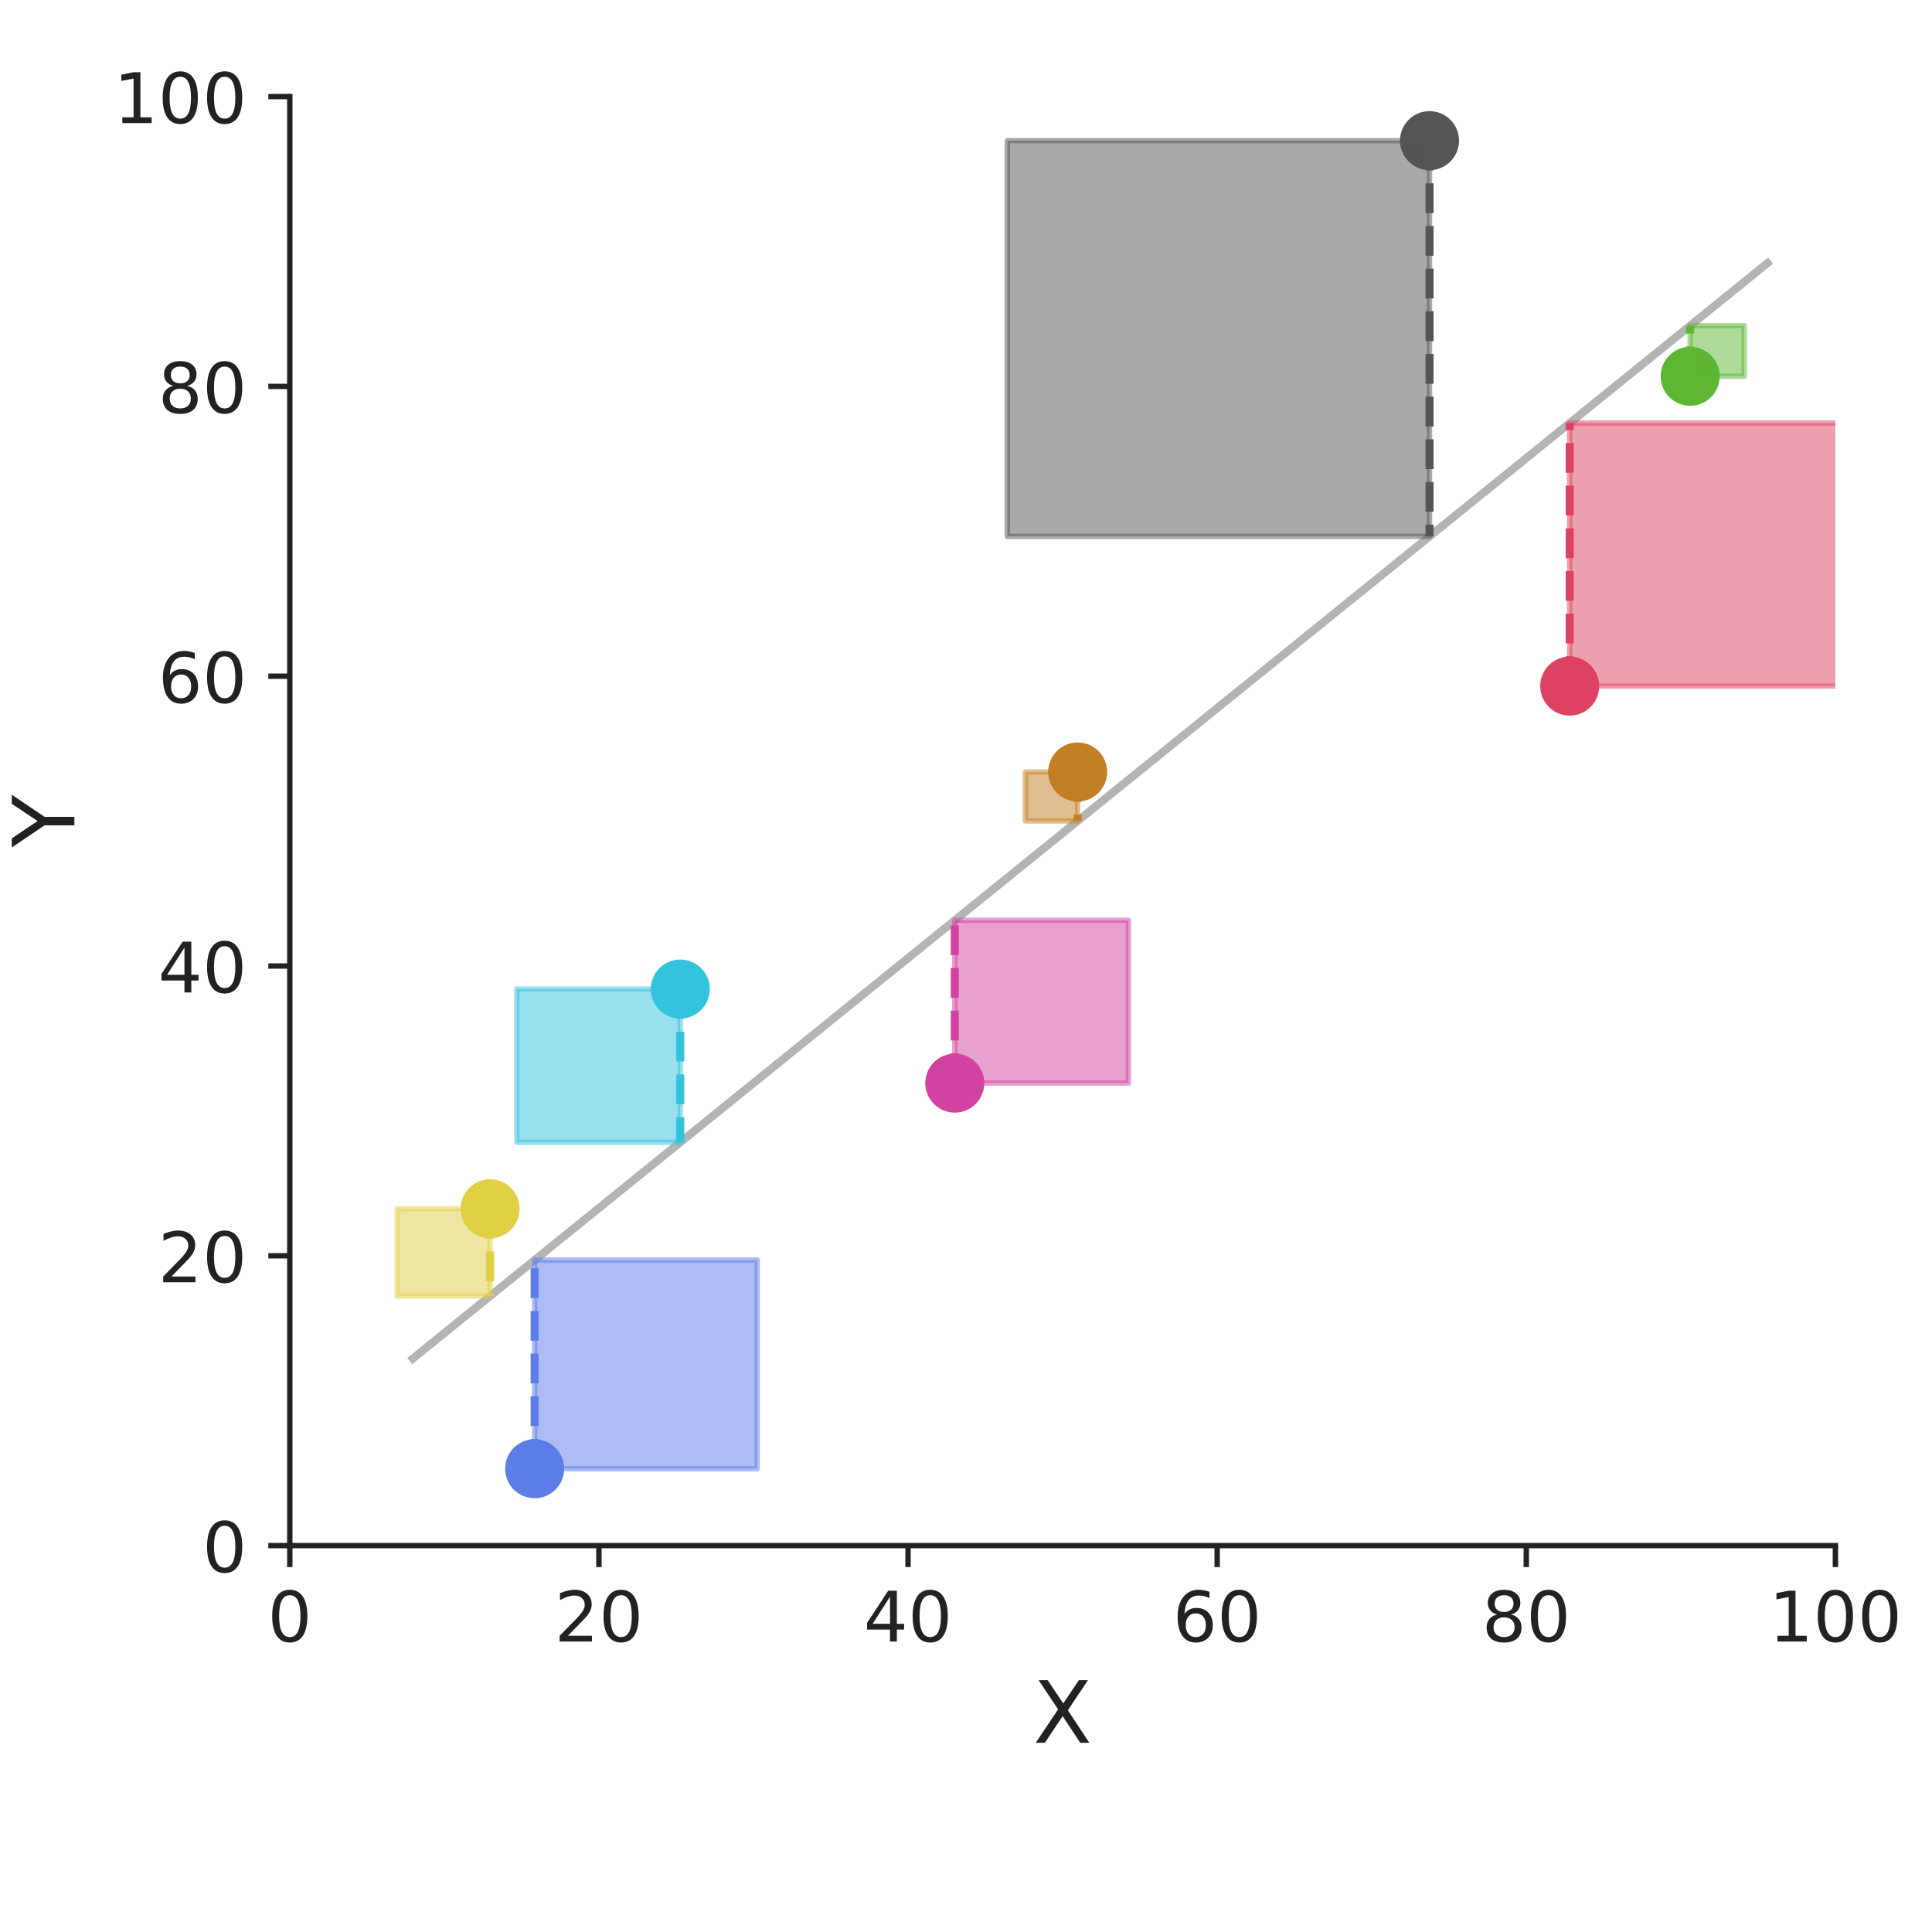 <?xml version="1.0" encoding="utf-8" standalone="no"?>
<!DOCTYPE svg PUBLIC "-//W3C//DTD SVG 1.1//EN"
  "http://www.w3.org/Graphics/SVG/1.1/DTD/svg11.dtd">
<!-- Created with matplotlib (http://matplotlib.org/) -->
<svg height="360pt" version="1.1" viewBox="0 0 360 360" width="360pt" xmlns="http://www.w3.org/2000/svg" xmlns:xlink="http://www.w3.org/1999/xlink">
 <defs>
  <style type="text/css">
*{stroke-linecap:butt;stroke-linejoin:round;}
  </style>
 </defs>
 <g id="figure_1">
  <g id="patch_1">
   <path d="M 0 360 
L 360 360 
L 360 0 
L 0 0 
z
" style="fill:none;"/>
  </g>
  <g id="axes_1">
   <g id="patch_2">
    <path d="M 54 288 
L 342 288 
L 342 18 
L 54 18 
z
" style="fill:none;"/>
   </g>
   <g id="PathCollection_1">
    <defs>
     <path d="M 0 5 
C 1.326 5 2.598 4.473 3.536 3.536 
C 4.473 2.598 5 1.326 5 0 
C 5 -1.326 4.473 -2.598 3.536 -3.536 
C 2.598 -4.473 1.326 -5 0 -5 
C -1.326 -5 -2.598 -4.473 -3.536 -3.536 
C -4.473 -2.598 -5 -1.326 -5 0 
C -5 1.326 -4.473 2.598 -3.536 3.536 
C -2.598 4.473 -1.326 5 0 5 
z
" id="C0_0_949fe7dac1"/>
    </defs>
    <g clip-path="url(#p37d4e85c20)">
     <use style="fill:#5d7de9;stroke:#5d7de9;" x="99.621" xlink:href="#C0_0_949fe7dac1" y="273.675"/>
    </g>
    <g clip-path="url(#p37d4e85c20)">
     <use style="fill:#e1d044;stroke:#e1d044;" x="91.329" xlink:href="#C0_0_949fe7dac1" y="225.245"/>
    </g>
    <g clip-path="url(#p37d4e85c20)">
     <use style="fill:#34c3de;stroke:#34c3de;" x="126.76" xlink:href="#C0_0_949fe7dac1" y="184.297"/>
    </g>
    <g clip-path="url(#p37d4e85c20)">
     <use style="fill:#d342a1;stroke:#d342a1;" x="177.909" xlink:href="#C0_0_949fe7dac1" y="201.822"/>
    </g>
    <g clip-path="url(#p37d4e85c20)">
     <use style="fill:#c37f24;stroke:#c37f24;" x="200.807" xlink:href="#C0_0_949fe7dac1" y="143.844"/>
    </g>
    <g clip-path="url(#p37d4e85c20)">
     <use style="fill:#de4263;stroke:#de4263;" x="292.492" xlink:href="#C0_0_949fe7dac1" y="127.844"/>
    </g>
    <g clip-path="url(#p37d4e85c20)">
     <use style="fill:#5db732;stroke:#5db732;" x="314.939" xlink:href="#C0_0_949fe7dac1" y="70.113"/>
    </g>
    <g clip-path="url(#p37d4e85c20)">
     <use style="fill:#555555;stroke:#555555;" x="266.371" xlink:href="#C0_0_949fe7dac1" y="26.207"/>
    </g>
   </g>
   <g id="matplotlib.axis_1">
    <g id="xtick_1">
     <g id="line2d_1">
      <defs>
       <path d="M 0 0 
L 0 4 
" id="m81625a574f" style="stroke:#222222;"/>
      </defs>
      <g>
       <use style="fill:#222222;stroke:#222222;" x="54" xlink:href="#m81625a574f" y="288"/>
      </g>
     </g>
     <g id="text_1">
      <!-- 0 -->
      <defs>
       <path d="M 31.781 66.406 
Q 24.172 66.406 20.328 58.906 
Q 16.5 51.422 16.5 36.375 
Q 16.5 21.391 20.328 13.891 
Q 24.172 6.391 31.781 6.391 
Q 39.453 6.391 43.281 13.891 
Q 47.125 21.391 47.125 36.375 
Q 47.125 51.422 43.281 58.906 
Q 39.453 66.406 31.781 66.406 
z
M 31.781 74.219 
Q 44.047 74.219 50.516 64.516 
Q 56.984 54.828 56.984 36.375 
Q 56.984 17.969 50.516 8.266 
Q 44.047 -1.422 31.781 -1.422 
Q 19.531 -1.422 13.062 8.266 
Q 6.594 17.969 6.594 36.375 
Q 6.594 54.828 13.062 64.516 
Q 19.531 74.219 31.781 74.219 
z
" id="DejaVuSans-30"/>
      </defs>
      <g style="fill:#222222;" transform="translate(49.864 305.878)scale(0.13 -0.13)">
       <use xlink:href="#DejaVuSans-30"/>
      </g>
     </g>
    </g>
    <g id="xtick_2">
     <g id="line2d_2">
      <g>
       <use style="fill:#222222;stroke:#222222;" x="111.6" xlink:href="#m81625a574f" y="288"/>
      </g>
     </g>
     <g id="text_2">
      <!-- 20 -->
      <defs>
       <path d="M 19.188 8.297 
L 53.609 8.297 
L 53.609 0 
L 7.328 0 
L 7.328 8.297 
Q 12.938 14.109 22.625 23.891 
Q 32.328 33.688 34.812 36.531 
Q 39.547 41.844 41.422 45.531 
Q 43.312 49.219 43.312 52.781 
Q 43.312 58.594 39.234 62.25 
Q 35.156 65.922 28.609 65.922 
Q 23.969 65.922 18.812 64.312 
Q 13.672 62.703 7.812 59.422 
L 7.812 69.391 
Q 13.766 71.781 18.938 73 
Q 24.125 74.219 28.422 74.219 
Q 39.75 74.219 46.484 68.547 
Q 53.219 62.891 53.219 53.422 
Q 53.219 48.922 51.531 44.891 
Q 49.859 40.875 45.406 35.406 
Q 44.188 33.984 37.641 27.219 
Q 31.109 20.453 19.188 8.297 
z
" id="DejaVuSans-32"/>
      </defs>
      <g style="fill:#222222;" transform="translate(103.329 305.878)scale(0.13 -0.13)">
       <use xlink:href="#DejaVuSans-32"/>
       <use x="63.623" xlink:href="#DejaVuSans-30"/>
      </g>
     </g>
    </g>
    <g id="xtick_3">
     <g id="line2d_3">
      <g>
       <use style="fill:#222222;stroke:#222222;" x="169.2" xlink:href="#m81625a574f" y="288"/>
      </g>
     </g>
     <g id="text_3">
      <!-- 40 -->
      <defs>
       <path d="M 37.797 64.312 
L 12.891 25.391 
L 37.797 25.391 
z
M 35.203 72.906 
L 47.609 72.906 
L 47.609 25.391 
L 58.016 25.391 
L 58.016 17.188 
L 47.609 17.188 
L 47.609 0 
L 37.797 0 
L 37.797 17.188 
L 4.891 17.188 
L 4.891 26.703 
z
" id="DejaVuSans-34"/>
      </defs>
      <g style="fill:#222222;" transform="translate(160.929 305.878)scale(0.13 -0.13)">
       <use xlink:href="#DejaVuSans-34"/>
       <use x="63.623" xlink:href="#DejaVuSans-30"/>
      </g>
     </g>
    </g>
    <g id="xtick_4">
     <g id="line2d_4">
      <g>
       <use style="fill:#222222;stroke:#222222;" x="226.8" xlink:href="#m81625a574f" y="288"/>
      </g>
     </g>
     <g id="text_4">
      <!-- 60 -->
      <defs>
       <path d="M 33.016 40.375 
Q 26.375 40.375 22.484 35.828 
Q 18.609 31.297 18.609 23.391 
Q 18.609 15.531 22.484 10.953 
Q 26.375 6.391 33.016 6.391 
Q 39.656 6.391 43.531 10.953 
Q 47.406 15.531 47.406 23.391 
Q 47.406 31.297 43.531 35.828 
Q 39.656 40.375 33.016 40.375 
z
M 52.594 71.297 
L 52.594 62.312 
Q 48.875 64.062 45.094 64.984 
Q 41.312 65.922 37.594 65.922 
Q 27.828 65.922 22.672 59.328 
Q 17.531 52.734 16.797 39.406 
Q 19.672 43.656 24.016 45.922 
Q 28.375 48.188 33.594 48.188 
Q 44.578 48.188 50.953 41.516 
Q 57.328 34.859 57.328 23.391 
Q 57.328 12.156 50.688 5.359 
Q 44.047 -1.422 33.016 -1.422 
Q 20.359 -1.422 13.672 8.266 
Q 6.984 17.969 6.984 36.375 
Q 6.984 53.656 15.188 63.938 
Q 23.391 74.219 37.203 74.219 
Q 40.922 74.219 44.703 73.484 
Q 48.484 72.75 52.594 71.297 
z
" id="DejaVuSans-36"/>
      </defs>
      <g style="fill:#222222;" transform="translate(218.529 305.878)scale(0.13 -0.13)">
       <use xlink:href="#DejaVuSans-36"/>
       <use x="63.623" xlink:href="#DejaVuSans-30"/>
      </g>
     </g>
    </g>
    <g id="xtick_5">
     <g id="line2d_5">
      <g>
       <use style="fill:#222222;stroke:#222222;" x="284.4" xlink:href="#m81625a574f" y="288"/>
      </g>
     </g>
     <g id="text_5">
      <!-- 80 -->
      <defs>
       <path d="M 31.781 34.625 
Q 24.75 34.625 20.719 30.859 
Q 16.703 27.094 16.703 20.516 
Q 16.703 13.922 20.719 10.156 
Q 24.75 6.391 31.781 6.391 
Q 38.812 6.391 42.859 10.172 
Q 46.922 13.969 46.922 20.516 
Q 46.922 27.094 42.891 30.859 
Q 38.875 34.625 31.781 34.625 
z
M 21.922 38.812 
Q 15.578 40.375 12.031 44.719 
Q 8.5 49.078 8.5 55.328 
Q 8.5 64.062 14.719 69.141 
Q 20.953 74.219 31.781 74.219 
Q 42.672 74.219 48.875 69.141 
Q 55.078 64.062 55.078 55.328 
Q 55.078 49.078 51.531 44.719 
Q 48 40.375 41.703 38.812 
Q 48.828 37.156 52.797 32.312 
Q 56.781 27.484 56.781 20.516 
Q 56.781 9.906 50.312 4.234 
Q 43.844 -1.422 31.781 -1.422 
Q 19.734 -1.422 13.25 4.234 
Q 6.781 9.906 6.781 20.516 
Q 6.781 27.484 10.781 32.312 
Q 14.797 37.156 21.922 38.812 
z
M 18.312 54.391 
Q 18.312 48.734 21.844 45.562 
Q 25.391 42.391 31.781 42.391 
Q 38.141 42.391 41.719 45.562 
Q 45.312 48.734 45.312 54.391 
Q 45.312 60.062 41.719 63.234 
Q 38.141 66.406 31.781 66.406 
Q 25.391 66.406 21.844 63.234 
Q 18.312 60.062 18.312 54.391 
z
" id="DejaVuSans-38"/>
      </defs>
      <g style="fill:#222222;" transform="translate(276.129 305.878)scale(0.13 -0.13)">
       <use xlink:href="#DejaVuSans-38"/>
       <use x="63.623" xlink:href="#DejaVuSans-30"/>
      </g>
     </g>
    </g>
    <g id="xtick_6">
     <g id="line2d_6">
      <g>
       <use style="fill:#222222;stroke:#222222;" x="342" xlink:href="#m81625a574f" y="288"/>
      </g>
     </g>
     <g id="text_6">
      <!-- 100 -->
      <defs>
       <path d="M 12.406 8.297 
L 28.516 8.297 
L 28.516 63.922 
L 10.984 60.406 
L 10.984 69.391 
L 28.422 72.906 
L 38.281 72.906 
L 38.281 8.297 
L 54.391 8.297 
L 54.391 0 
L 12.406 0 
z
" id="DejaVuSans-31"/>
      </defs>
      <g style="fill:#222222;" transform="translate(329.593 305.878)scale(0.13 -0.13)">
       <use xlink:href="#DejaVuSans-31"/>
       <use x="63.623" xlink:href="#DejaVuSans-30"/>
       <use x="127.246" xlink:href="#DejaVuSans-30"/>
      </g>
     </g>
    </g>
    <g id="text_7">
     <!-- X -->
     <defs>
      <path d="M 6.297 72.906 
L 16.891 72.906 
L 35.016 45.797 
L 53.219 72.906 
L 63.812 72.906 
L 40.375 37.891 
L 65.375 0 
L 54.781 0 
L 34.281 31 
L 13.625 0 
L 2.984 0 
L 29 38.922 
z
" id="DejaVuSans-58"/>
     </defs>
     <g style="fill:#222222;" transform="translate(192.52 324.739)scale(0.16 -0.16)">
      <use xlink:href="#DejaVuSans-58"/>
     </g>
    </g>
   </g>
   <g id="matplotlib.axis_2">
    <g id="ytick_1">
     <g id="line2d_7">
      <defs>
       <path d="M 0 0 
L -4 0 
" id="m7851b1a1a5" style="stroke:#222222;"/>
      </defs>
      <g>
       <use style="fill:#222222;stroke:#222222;" x="54" xlink:href="#m7851b1a1a5" y="288"/>
      </g>
     </g>
     <g id="text_8">
      <!-- 0 -->
      <g style="fill:#222222;" transform="translate(37.729 292.939)scale(0.13 -0.13)">
       <use xlink:href="#DejaVuSans-30"/>
      </g>
     </g>
    </g>
    <g id="ytick_2">
     <g id="line2d_8">
      <g>
       <use style="fill:#222222;stroke:#222222;" x="54" xlink:href="#m7851b1a1a5" y="234"/>
      </g>
     </g>
     <g id="text_9">
      <!-- 20 -->
      <g style="fill:#222222;" transform="translate(29.457 238.939)scale(0.13 -0.13)">
       <use xlink:href="#DejaVuSans-32"/>
       <use x="63.623" xlink:href="#DejaVuSans-30"/>
      </g>
     </g>
    </g>
    <g id="ytick_3">
     <g id="line2d_9">
      <g>
       <use style="fill:#222222;stroke:#222222;" x="54" xlink:href="#m7851b1a1a5" y="180"/>
      </g>
     </g>
     <g id="text_10">
      <!-- 40 -->
      <g style="fill:#222222;" transform="translate(29.457 184.939)scale(0.13 -0.13)">
       <use xlink:href="#DejaVuSans-34"/>
       <use x="63.623" xlink:href="#DejaVuSans-30"/>
      </g>
     </g>
    </g>
    <g id="ytick_4">
     <g id="line2d_10">
      <g>
       <use style="fill:#222222;stroke:#222222;" x="54" xlink:href="#m7851b1a1a5" y="126"/>
      </g>
     </g>
     <g id="text_11">
      <!-- 60 -->
      <g style="fill:#222222;" transform="translate(29.457 130.939)scale(0.13 -0.13)">
       <use xlink:href="#DejaVuSans-36"/>
       <use x="63.623" xlink:href="#DejaVuSans-30"/>
      </g>
     </g>
    </g>
    <g id="ytick_5">
     <g id="line2d_11">
      <g>
       <use style="fill:#222222;stroke:#222222;" x="54" xlink:href="#m7851b1a1a5" y="72"/>
      </g>
     </g>
     <g id="text_12">
      <!-- 80 -->
      <g style="fill:#222222;" transform="translate(29.457 76.939)scale(0.13 -0.13)">
       <use xlink:href="#DejaVuSans-38"/>
       <use x="63.623" xlink:href="#DejaVuSans-30"/>
      </g>
     </g>
    </g>
    <g id="ytick_6">
     <g id="line2d_12">
      <g>
       <use style="fill:#222222;stroke:#222222;" x="54" xlink:href="#m7851b1a1a5" y="18"/>
      </g>
     </g>
     <g id="text_13">
      <!-- 100 -->
      <g style="fill:#222222;" transform="translate(21.186 22.939)scale(0.13 -0.13)">
       <use xlink:href="#DejaVuSans-31"/>
       <use x="63.623" xlink:href="#DejaVuSans-30"/>
       <use x="127.246" xlink:href="#DejaVuSans-30"/>
      </g>
     </g>
    </g>
    <g id="text_14">
     <!-- Y -->
     <defs>
      <path d="M -0.203 72.906 
L 10.406 72.906 
L 30.609 42.922 
L 50.688 72.906 
L 61.281 72.906 
L 35.5 34.719 
L 35.5 0 
L 25.594 0 
L 25.594 34.719 
z
" id="DejaVuSans-59"/>
     </defs>
     <g style="fill:#222222;" transform="translate(13.859 157.886)rotate(-90)scale(0.16 -0.16)">
      <use xlink:href="#DejaVuSans-59"/>
     </g>
    </g>
   </g>
   <g id="line2d_13">
    <path clip-path="url(#p37d4e85c20)" d="M 76.929 253.141 
L 329.339 49.033 
" style="fill:none;stroke:#b4b4b4;stroke-linecap:square;stroke-width:1.5;"/>
   </g>
   <g id="patch_3">
    <path d="M 54 288 
L 54 18 
" style="fill:none;stroke:#222222;stroke-linecap:square;stroke-linejoin:miter;"/>
   </g>
   <g id="patch_4">
    <path d="M 54 288 
L 342 288 
" style="fill:none;stroke:#222222;stroke-linecap:square;stroke-linejoin:miter;"/>
   </g>
  </g>
  <g id="axes_2">
   <g id="PatchCollection_1">
    <path clip-path="url(#p37d4e85c20)" d="M 99.621 273.675 
L 141.096 273.675 
L 141.096 234.792 
L 99.621 234.792 
z
" style="fill:#5d7de9;fill-opacity:0.5;stroke:#5d7de9;stroke-opacity:0.5;"/>
    <path clip-path="url(#p37d4e85c20)" d="M 73.994 241.497 
L 91.329 241.497 
L 91.329 225.245 
L 73.994 225.245 
z
" style="fill:#e1d044;fill-opacity:0.5;stroke:#e1d044;stroke-opacity:0.5;"/>
    <path clip-path="url(#p37d4e85c20)" d="M 96.308 212.846 
L 126.76 212.846 
L 126.76 184.297 
L 96.308 184.297 
z
" style="fill:#34c3de;fill-opacity:0.5;stroke:#34c3de;stroke-opacity:0.5;"/>
    <path clip-path="url(#p37d4e85c20)" d="M 177.909 201.822 
L 210.269 201.822 
L 210.269 171.485 
L 177.909 171.485 
z
" style="fill:#d342a1;fill-opacity:0.5;stroke:#d342a1;stroke-opacity:0.5;"/>
    <path clip-path="url(#p37d4e85c20)" d="M 191.074 152.969 
L 200.807 152.969 
L 200.807 143.844 
L 191.074 143.844 
z
" style="fill:#c37f24;fill-opacity:0.5;stroke:#c37f24;stroke-opacity:0.5;"/>
    <path clip-path="url(#p37d4e85c20)" d="M 292.492 127.844 
L 344.775 127.844 
L 344.775 78.829 
L 292.492 78.829 
z
" style="fill:#de4263;fill-opacity:0.5;stroke:#de4263;stroke-opacity:0.5;"/>
    <path clip-path="url(#p37d4e85c20)" d="M 314.939 70.113 
L 325.003 70.113 
L 325.003 60.678 
L 314.939 60.678 
z
" style="fill:#5db732;fill-opacity:0.5;stroke:#5db732;stroke-opacity:0.5;"/>
    <path clip-path="url(#p37d4e85c20)" d="M 187.71 99.952 
L 266.371 99.952 
L 266.371 26.207 
L 187.71 26.207 
z
" style="fill:#555555;fill-opacity:0.5;stroke:#555555;stroke-opacity:0.5;"/>
   </g>
  </g>
  <g id="axes_3">
   <g id="line2d_14">
    <path clip-path="url(#p37d4e85c20)" d="M 99.621 273.675 
L 99.621 234.792 
" style="fill:none;stroke:#5d7de9;stroke-dasharray:5.55,2.4;stroke-dashoffset:0;stroke-width:1.5;"/>
   </g>
   <g id="line2d_15">
    <path clip-path="url(#p37d4e85c20)" d="M 91.329 225.245 
L 91.329 241.497 
" style="fill:none;stroke:#e1d044;stroke-dasharray:5.55,2.4;stroke-dashoffset:0;stroke-width:1.5;"/>
   </g>
   <g id="line2d_16">
    <path clip-path="url(#p37d4e85c20)" d="M 126.76 184.297 
L 126.76 212.846 
" style="fill:none;stroke:#34c3de;stroke-dasharray:5.55,2.4;stroke-dashoffset:0;stroke-width:1.5;"/>
   </g>
   <g id="line2d_17">
    <path clip-path="url(#p37d4e85c20)" d="M 177.909 201.822 
L 177.909 171.485 
" style="fill:none;stroke:#d342a1;stroke-dasharray:5.55,2.4;stroke-dashoffset:0;stroke-width:1.5;"/>
   </g>
   <g id="line2d_18">
    <path clip-path="url(#p37d4e85c20)" d="M 200.807 143.844 
L 200.807 152.969 
" style="fill:none;stroke:#c37f24;stroke-dasharray:5.55,2.4;stroke-dashoffset:0;stroke-width:1.5;"/>
   </g>
   <g id="line2d_19">
    <path clip-path="url(#p37d4e85c20)" d="M 292.492 127.844 
L 292.492 78.829 
" style="fill:none;stroke:#de4263;stroke-dasharray:5.55,2.4;stroke-dashoffset:0;stroke-width:1.5;"/>
   </g>
   <g id="line2d_20">
    <path clip-path="url(#p37d4e85c20)" d="M 314.939 70.113 
L 314.939 60.678 
" style="fill:none;stroke:#5db732;stroke-dasharray:5.55,2.4;stroke-dashoffset:0;stroke-width:1.5;"/>
   </g>
   <g id="line2d_21">
    <path clip-path="url(#p37d4e85c20)" d="M 266.371 26.207 
L 266.371 99.952 
" style="fill:none;stroke:#555555;stroke-dasharray:5.55,2.4;stroke-dashoffset:0;stroke-width:1.5;"/>
   </g>
  </g>
 </g>
 <defs>
  <clipPath id="p37d4e85c20">
   <rect height="270" width="288" x="54" y="18"/>
  </clipPath>
 </defs>
</svg>
